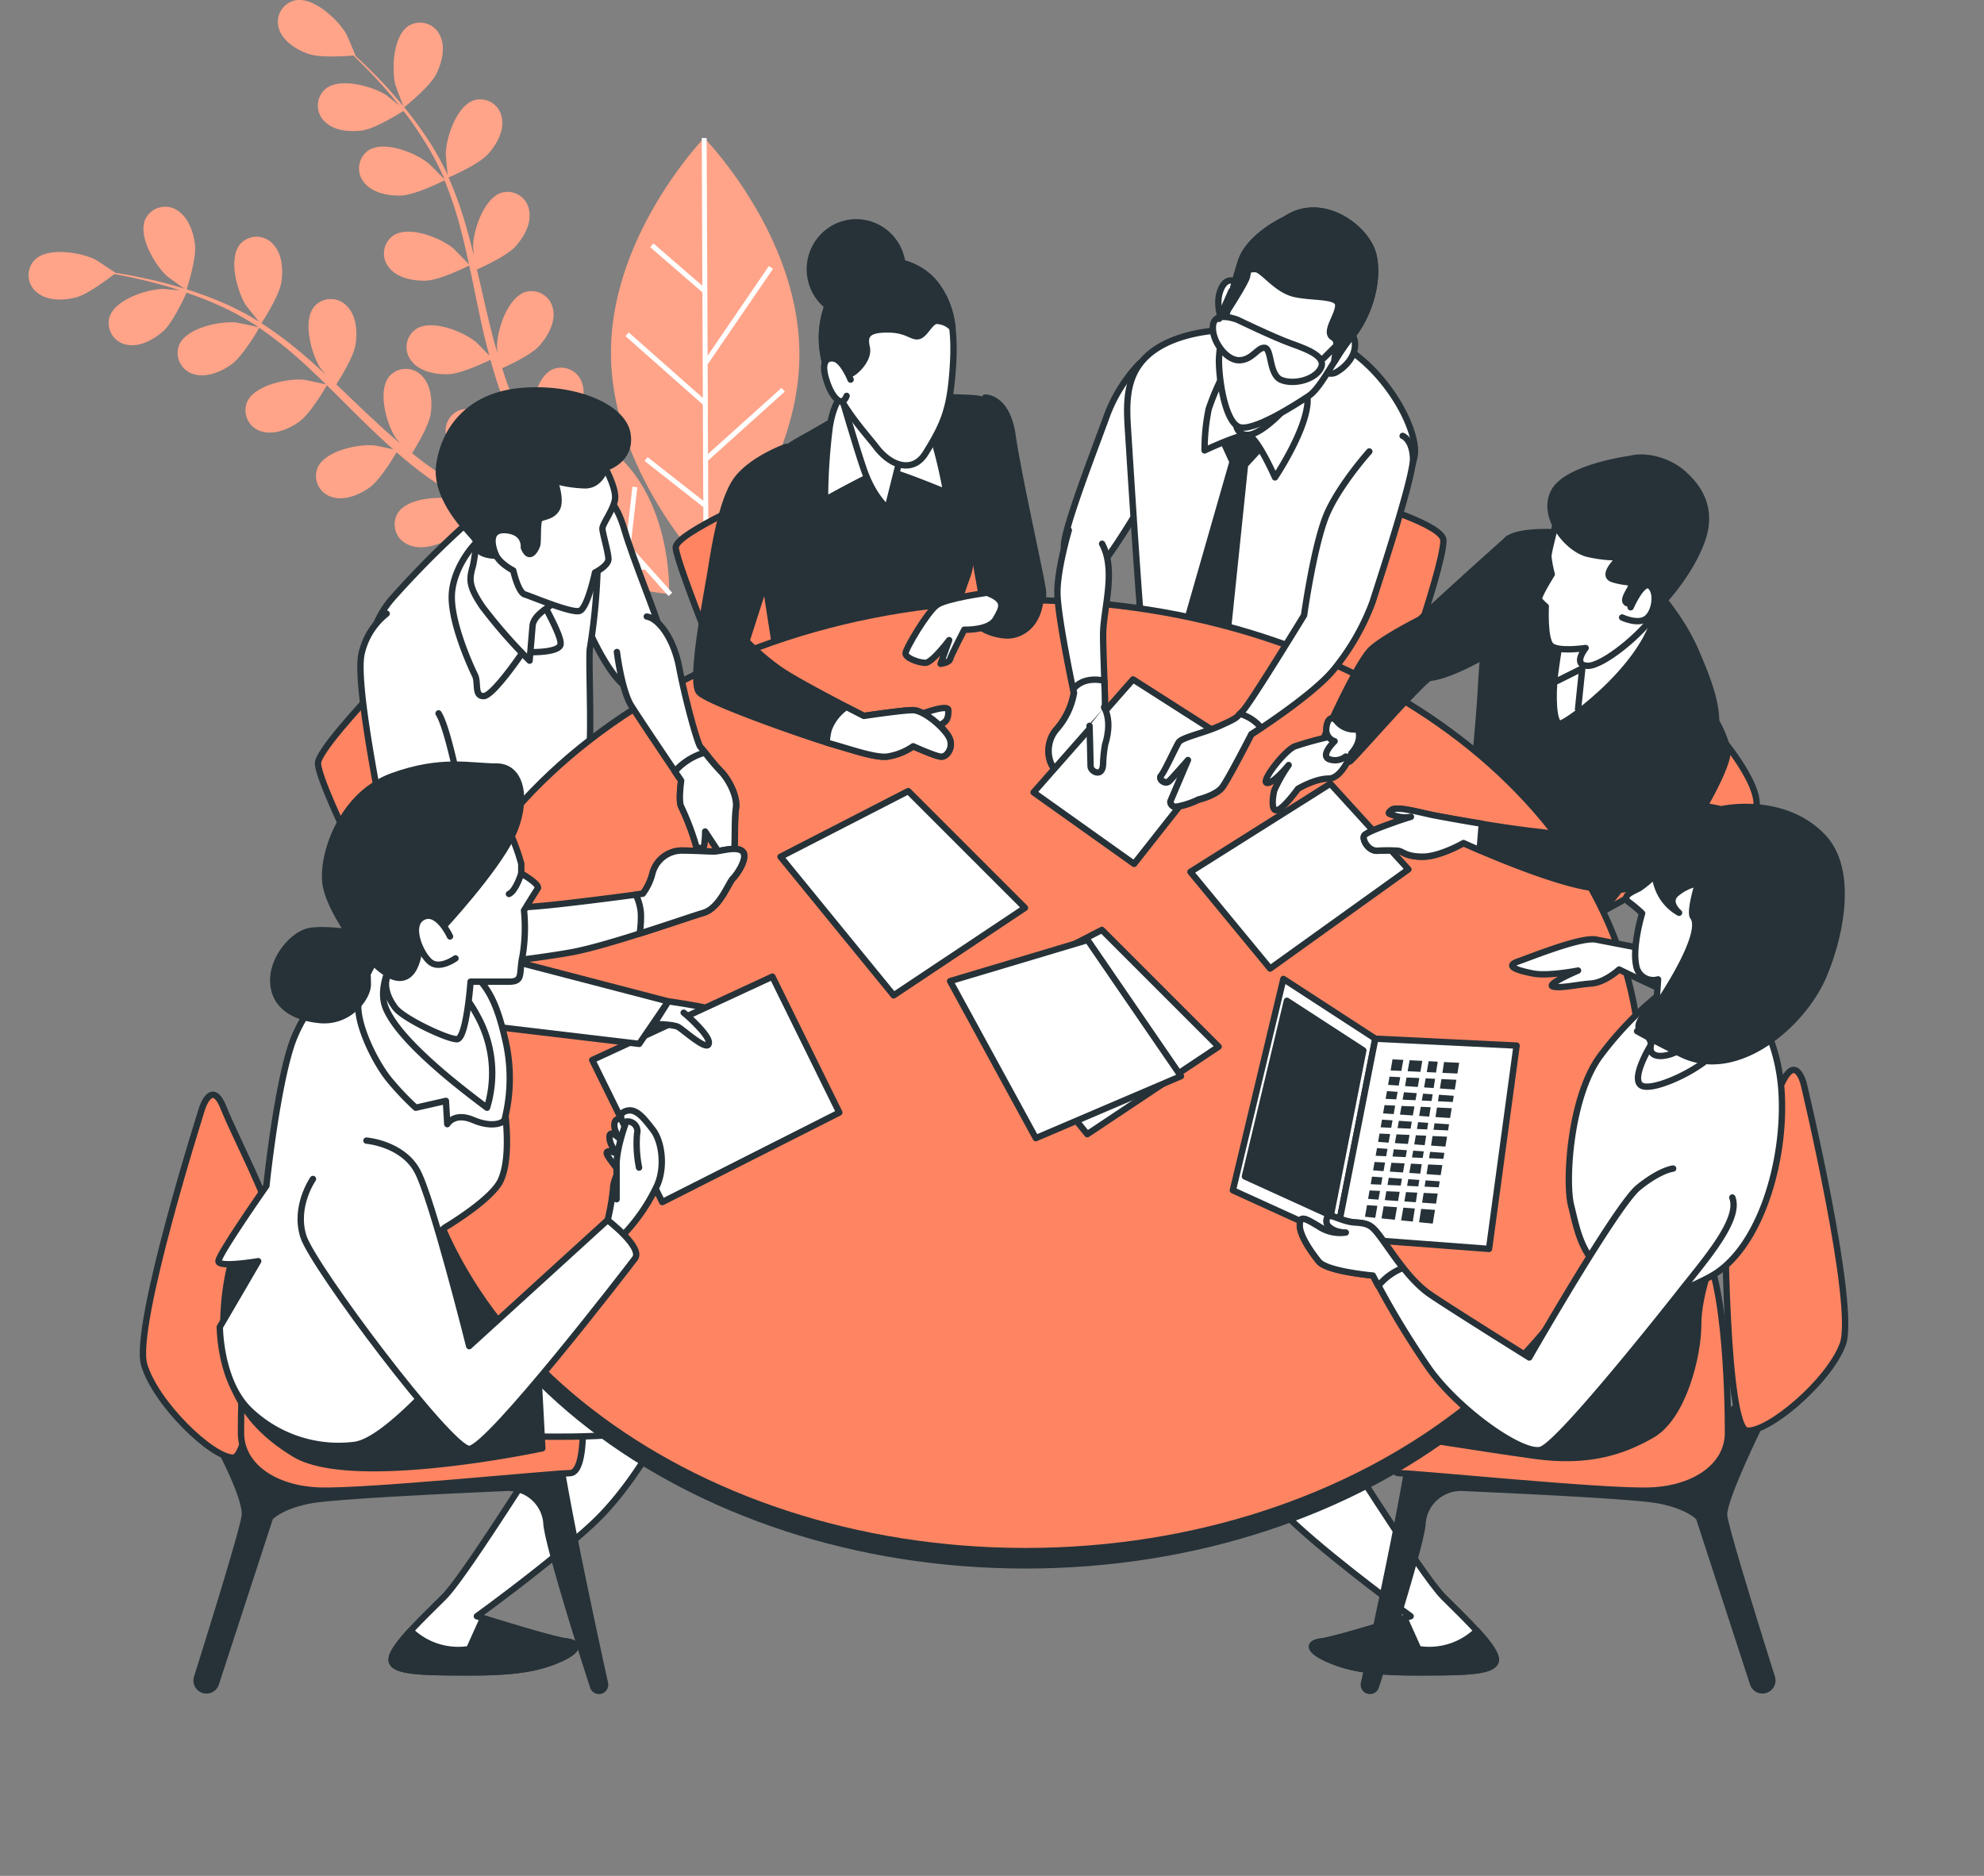 <svg width="312" height="295" fill="none" xmlns="http://www.w3.org/2000/svg"><rect width="100%" height="100%" fill="#808080" stroke="none"/><path d="M63.537 16.878s4.034-3.18 5.06-5.223c.861-1.724 1.516-4.197.611-6.033a3.447 3.447 0 00-4.904-1.578c-2.482 1.543-2.75 6.81-2.112 9.344.052.198 1.302 3.525 1.345 3.49zM26.259 43.409c.164.155 3.043 2.232 3.06 2.19.017-.044 1.603-4.88 1.336-7.155-.224-1.94-1.052-4.31-2.827-5.387a3.448 3.448 0 00-4.956 1.396c-1.224 2.655 1.465 7.189 3.387 8.956zm84.477-21.703S95.98 36.944 96.083 55.656c.104 18.713 14.972 33.823 14.972 33.823s14.765-15.23 14.653-33.952c-.112-18.72-14.972-33.821-14.972-33.821z" fill="#FF8562"/><path d="M89.696 66.861c.195-.208.373-.43.535-.663 1.069-1.63 1.99-4 1.301-5.948a3.449 3.449 0 00-4.689-2.129c-2.008.949-2.99 4.163-3.197 6.792a49.675 49.675 0 00-2.147-.43 97.595 97.595 0 00-.801-1.793c-.276-.604-.491-1.25-.75-1.888-.353-.93-.664-1.913-.983-2.896 1.164-.517 4.56-2.112 5.827-3.508 1.267-1.396 2.586-3.655 2.19-5.68a3.447 3.447 0 00-4.31-2.81c-2.81.862-4.456 5.844-4.508 8.456 0 .077 0 .629.095 1.292-.276-.965-.57-1.93-.82-2.922-.723-2.8-1.37-5.68-2.025-8.559-.138-.594-.284-1.197-.422-1.792.983-.44 4.68-2.13 6.033-3.595 1.354-1.465 2.586-3.654 2.19-5.68a3.446 3.446 0 00-4.31-2.81c-2.801.863-4.447 5.844-4.508 8.456 0 .086.052.75.12 1.491a101.54 101.54 0 00-1.223-4.637 60.196 60.196 0 00-2.758-7.697c.353-.146 4.732-2.043 6.206-3.672 1.301-1.448 2.585-3.654 2.18-5.68a3.447 3.447 0 00-4.31-2.81c-2.8.862-4.447 5.844-4.507 8.456 0 .18.215 2.586.319 3.448a.355.355 0 010-.087 45.282 45.282 0 00-4.017-6.938 62.74 62.74 0 00-4.439-5.637c-1.456-1.724-2.887-3.12-4.163-4.387A84.599 84.599 0 0055.84 8.75h.06c.052 0-1.361-3.258-1.474-3.447C53.116 3.045 49.255-.55 46.402.07a3.448 3.448 0 00-2.517 4.49c.638 1.966 2.81 3.284 4.646 3.922 1.836.638 6.033.336 7.042.242.62.603 1.284 1.25 2 1.973 1.25 1.293 2.646 2.767 4.06 4.465.378.457.766.957 1.145 1.44-.81-.681-1.947-1.586-2.068-1.664-2.198-1.396-7.283-2.81-9.524-.948a3.447 3.447 0 00-.06 5.172c1.465 1.448 4.007 1.62 5.938 1.335 1.93-.284 5.602-2.585 6.387-3.042a38.793 38.793 0 012.465 3.448 44.753 44.753 0 013.818 6.895c.06.138.104.293.164.431-.345-.405-2.396-2.474-2.586-2.586-2.034-1.637-6.895-3.594-9.369-1.99a3.449 3.449 0 00-.62 5.11c1.301 1.604 3.8 2.052 5.749 1.983 2.25-.078 6.67-2.31 6.835-2.396a61.175 61.175 0 012.5 7.498c.5 1.888.939 3.819 1.352 5.758-.456-.517-2.37-2.44-2.525-2.586-2.034-1.629-6.895-3.594-9.37-1.982a3.446 3.446 0 00-.62 5.111c1.302 1.595 3.801 2.051 5.75 1.982 2.197-.086 6.447-2.206 6.8-2.387l.569 2.655c.594 2.887 1.18 5.783 1.844 8.619.233.983.492 1.948.75 2.913-.715-.75-2.043-2.086-2.172-2.19-2.034-1.628-6.895-3.593-9.369-1.981a3.447 3.447 0 00-.62 5.11c1.3 1.595 3.8 2.052 5.748 1.974 1.948-.077 5.569-1.775 6.586-2.266.44 1.603.913 3.18 1.456 4.714.25.655.457 1.345.733 1.957l.414.983-.509-.078s-.043.914.043 2.396c-2.146-1.526-5.24-2.844-7.257-1.922a3.446 3.446 0 00-1.388 4.956c.127.222.277.43.448.62a13.43 13.43 0 002.776 6.19 97.94 97.94 0 002.327 2.145c-.733-.405-1.465-.793-2.224-1.224-1.095-.603-2.232-1.284-3.344-1.939l-1.724-1.086c-.586-.353-1.103-.767-1.664-1.155-.81-.577-1.62-1.224-2.422-1.862.681-1.086 2.638-4.31 2.922-6.154.285-1.844.13-4.465-1.31-5.938a3.447 3.447 0 00-5.171 0c-1.88 2.24-.492 7.326.905 9.532 0 .078.388.509.793 1.026a81.09 81.09 0 01-2.293-1.982 232.464 232.464 0 01-6.413-6.034l-1.344-1.267c.586-.905 2.732-4.352 3.034-6.309.301-1.957.129-4.465-1.31-5.947a3.448 3.448 0 00-5.172 0c-1.879 2.24-.491 7.326.862 9.541.052.078.465.595.93 1.172a113.024 113.024 0 00-3.585-3.189 60.663 60.663 0 00-6.542-4.895c.216-.32 2.819-4.31 3.146-6.482.293-1.93.13-4.465-1.31-5.947a3.449 3.449 0 00-5.171 0c-1.88 2.24-.492 7.326.861 9.541.095.155 1.595 2.026 2.147 2.672l-.078-.052a44.552 44.552 0 00-7.18-3.577 62.674 62.674 0 00-6.809-2.25c-2.137-.594-4.129-1.008-5.896-1.361a89.172 89.172 0 00-2.654-.466s-2.94-1.973-3.138-2.068c-2.335-1.164-7.541-2.034-9.576.06a3.448 3.448 0 00.483 5.172c1.612 1.284 4.155 1.19 6.034.698 1.878-.491 5.171-3.034 6.033-3.672.862.155 1.724.328 2.758.535 1.724.396 3.732.861 5.844 1.49.569.164 1.164.371 1.724.56-1.052-.111-2.5-.24-2.638-.24-2.585.043-7.628 1.672-8.472 4.464A3.449 3.449 0 0020 54.217c2.026.396 4.232-.862 5.689-2.155 1.457-1.293 3.275-5.223 3.646-6.033a56.96 56.96 0 013.947 1.49 44.313 44.313 0 017.017 3.69c.12.077.25.18.37.267-.508-.146-3.361-.741-3.568-.758-2.586-.242-7.757.861-8.912 3.508a3.446 3.446 0 002.3 4.61c1.975.613 4.31-.387 5.896-1.525 1.828-1.31 4.31-5.61 4.37-5.775a62.532 62.532 0 016.224 4.879c1.456 1.293 2.887 2.672 4.31 4.06-.673-.173-3.328-.733-3.526-.75-2.586-.242-7.758.862-8.912 3.516a3.447 3.447 0 002.3 4.603c1.975.612 4.31-.388 5.896-1.526 1.785-1.275 4.155-5.387 4.353-5.731.647.629 1.293 1.258 1.93 1.896 2.095 2.086 4.181 4.18 6.31 6.18.733.698 1.483 1.353 2.233 2.017-1.009-.233-2.854-.612-3.017-.63-2.586-.24-7.758.862-8.913 3.517a3.448 3.448 0 002.302 4.603c1.965.62 4.31-.388 5.887-1.517 1.577-1.13 3.663-4.56 4.232-5.525 1.258 1.086 2.525 2.146 3.827 3.129.569.405 1.12.862 1.724 1.224l1.68 1.12c1.173.733 2.259 1.405 3.37 2.052.552.336 1.087.637 1.638.948-.991-.388-2.586-.966-2.715-1.009-2.534-.63-7.8-.362-9.343 2.12a3.448 3.448 0 001.577 4.905c1.853.905 4.31.267 6.034-.612 1.922-.974 4.81-4.542 5.171-4.982a175.889 175.889 0 0012.343 6.395c7.292 6.31 17.549 7 17.549 7s.543-12.292-6.689-20.377a25.52 25.52 0 00-8.835-6.18zm-13.015 11.99c.225-.509 1.974-4.413 2.095-6.611l1.207-.25a28.444 28.444 0 004.525 10.817 198.398 198.398 0 01-4.31-2.103 256.325 256.325 0 01-3.517-1.853zm66.782-14.334s-12.3.37-19.824 8.197c-7.525 7.826-7.43 20.117-7.43 20.117s12.291-.379 19.824-8.197c7.533-7.817 7.43-20.117 7.43-20.117z" fill="#FF8562"/><g opacity=".5" fill="#fff"><path opacity=".5" d="M63.537 16.878s4.034-3.18 5.06-5.223c.861-1.724 1.516-4.197.611-6.033a3.447 3.447 0 00-4.904-1.578c-2.482 1.543-2.75 6.81-2.112 9.344.052.198 1.302 3.525 1.345 3.49zm-37.278 26.53c.164.155 3.043 2.233 3.06 2.19.017-.044 1.603-4.879 1.336-7.154-.224-1.94-1.052-4.31-2.827-5.388a3.448 3.448 0 00-4.956 1.397c-1.224 2.654 1.465 7.188 3.387 8.955zm84.477-21.703S95.98 36.944 96.083 55.656c.104 18.713 14.972 33.822 14.972 33.822s14.765-15.23 14.653-33.951c-.112-18.721-14.972-33.822-14.972-33.822z"/><path opacity=".5" d="M89.696 66.861c.195-.208.373-.43.535-.663 1.069-1.63 1.99-4 1.301-5.948a3.449 3.449 0 00-4.689-2.129c-2.008.949-2.99 4.163-3.197 6.792a49.675 49.675 0 00-2.147-.43 97.595 97.595 0 00-.801-1.793c-.276-.604-.491-1.25-.75-1.888-.353-.93-.664-1.913-.983-2.896 1.164-.517 4.56-2.112 5.827-3.508 1.267-1.396 2.586-3.655 2.19-5.68a3.447 3.447 0 00-4.31-2.81c-2.81.862-4.456 5.844-4.508 8.456 0 .077 0 .629.095 1.292-.276-.965-.57-1.93-.82-2.922-.723-2.8-1.37-5.68-2.025-8.559-.138-.594-.284-1.197-.422-1.792.983-.44 4.68-2.13 6.033-3.595 1.354-1.465 2.586-3.654 2.19-5.68a3.446 3.446 0 00-4.31-2.81c-2.801.863-4.447 5.844-4.508 8.456 0 .086.052.75.12 1.491a101.54 101.54 0 00-1.223-4.637 60.196 60.196 0 00-2.758-7.697c.353-.146 4.732-2.043 6.206-3.672 1.301-1.448 2.585-3.654 2.18-5.68a3.447 3.447 0 00-4.31-2.81c-2.8.862-4.447 5.844-4.507 8.456 0 .18.215 2.586.319 3.448a.355.355 0 010-.087 45.282 45.282 0 00-4.017-6.938 62.74 62.74 0 00-4.439-5.637c-1.456-1.724-2.887-3.12-4.163-4.387A84.599 84.599 0 0055.84 8.75h.06c.052 0-1.361-3.258-1.474-3.447C53.116 3.045 49.255-.55 46.402.07a3.448 3.448 0 00-2.517 4.49c.638 1.966 2.81 3.284 4.646 3.922 1.836.638 6.033.336 7.042.242.62.603 1.284 1.25 2 1.973 1.25 1.293 2.646 2.767 4.06 4.465.378.457.766.957 1.145 1.44-.81-.681-1.947-1.586-2.068-1.664-2.198-1.396-7.283-2.81-9.524-.948a3.447 3.447 0 00-.06 5.172c1.465 1.448 4.007 1.62 5.938 1.335 1.93-.284 5.602-2.585 6.387-3.042a38.793 38.793 0 012.465 3.448 44.753 44.753 0 013.818 6.895c.06.138.104.293.164.431-.345-.405-2.396-2.474-2.586-2.586-2.034-1.637-6.895-3.594-9.369-1.99a3.449 3.449 0 00-.62 5.11c1.301 1.604 3.8 2.052 5.749 1.983 2.25-.078 6.67-2.31 6.835-2.396a61.175 61.175 0 012.5 7.498c.5 1.888.939 3.819 1.352 5.758-.456-.517-2.37-2.44-2.525-2.586-2.034-1.629-6.895-3.594-9.37-1.982a3.446 3.446 0 00-.62 5.111c1.302 1.595 3.801 2.051 5.75 1.982 2.197-.086 6.447-2.206 6.8-2.387l.569 2.655c.594 2.887 1.18 5.783 1.844 8.619.233.983.492 1.948.75 2.913-.715-.75-2.043-2.086-2.172-2.19-2.034-1.628-6.895-3.593-9.369-1.981a3.447 3.447 0 00-.62 5.11c1.3 1.595 3.8 2.052 5.748 1.974 1.948-.077 5.569-1.775 6.586-2.266.44 1.603.913 3.18 1.456 4.714.25.655.457 1.345.733 1.957l.414.983-.509-.078s-.043.914.043 2.396c-2.146-1.526-5.24-2.844-7.257-1.922a3.446 3.446 0 00-1.388 4.956c.127.222.277.43.448.62a13.43 13.43 0 002.776 6.19 97.94 97.94 0 002.327 2.145c-.733-.405-1.465-.793-2.224-1.224-1.095-.603-2.232-1.284-3.344-1.939l-1.724-1.086c-.586-.353-1.103-.767-1.664-1.155-.81-.577-1.62-1.224-2.422-1.862.681-1.086 2.638-4.31 2.922-6.154.285-1.844.13-4.465-1.31-5.938a3.447 3.447 0 00-5.171 0c-1.88 2.24-.492 7.326.905 9.532 0 .078.388.509.793 1.026a81.09 81.09 0 01-2.293-1.982 232.464 232.464 0 01-6.413-6.034l-1.344-1.267c.586-.905 2.732-4.352 3.034-6.309.301-1.957.129-4.465-1.31-5.947a3.448 3.448 0 00-5.172 0c-1.879 2.24-.491 7.326.862 9.541.052.078.465.595.93 1.172a113.024 113.024 0 00-3.585-3.189 60.663 60.663 0 00-6.542-4.895c.216-.32 2.819-4.31 3.146-6.482.293-1.93.13-4.465-1.31-5.947a3.449 3.449 0 00-5.171 0c-1.88 2.24-.492 7.326.861 9.541.095.155 1.595 2.026 2.147 2.672l-.078-.052a44.552 44.552 0 00-7.18-3.577 62.674 62.674 0 00-6.809-2.25c-2.137-.594-4.129-1.008-5.896-1.361a89.172 89.172 0 00-2.654-.466s-2.94-1.973-3.138-2.068c-2.335-1.164-7.541-2.034-9.576.06a3.448 3.448 0 00.483 5.172c1.612 1.284 4.155 1.19 6.034.698 1.878-.491 5.171-3.034 6.033-3.672.862.155 1.724.328 2.758.535 1.724.396 3.732.861 5.844 1.49.569.164 1.164.371 1.724.56-1.052-.111-2.5-.24-2.638-.24-2.585.043-7.628 1.672-8.472 4.464A3.449 3.449 0 0020 54.217c2.026.396 4.232-.862 5.689-2.155 1.457-1.293 3.275-5.223 3.646-6.033a56.96 56.96 0 013.947 1.49 44.313 44.313 0 017.017 3.69c.12.077.25.18.37.267-.508-.146-3.361-.741-3.568-.758-2.586-.242-7.757.861-8.912 3.508a3.446 3.446 0 002.3 4.61c1.975.613 4.31-.387 5.896-1.525 1.828-1.31 4.31-5.61 4.37-5.775a62.532 62.532 0 016.224 4.879c1.456 1.293 2.887 2.672 4.31 4.06-.673-.173-3.328-.733-3.526-.75-2.586-.242-7.758.862-8.912 3.516a3.447 3.447 0 002.3 4.603c1.975.612 4.31-.388 5.896-1.526 1.785-1.275 4.155-5.387 4.353-5.731.647.629 1.293 1.258 1.93 1.896 2.095 2.086 4.181 4.18 6.31 6.18.733.698 1.483 1.353 2.233 2.017-1.009-.233-2.854-.612-3.017-.63-2.586-.24-7.758.862-8.913 3.517a3.448 3.448 0 002.302 4.603c1.965.62 4.31-.388 5.887-1.517 1.577-1.13 3.663-4.56 4.232-5.525 1.258 1.086 2.525 2.146 3.827 3.129.569.405 1.12.862 1.724 1.224l1.68 1.12c1.173.733 2.259 1.405 3.37 2.052.552.336 1.087.637 1.638.948-.991-.388-2.586-.966-2.715-1.009-2.534-.63-7.8-.362-9.343 2.12a3.448 3.448 0 001.577 4.905c1.853.905 4.31.267 6.034-.612 1.922-.974 4.81-4.542 5.171-4.982a175.889 175.889 0 0012.343 6.395c7.292 6.31 17.549 7 17.549 7s.543-12.292-6.689-20.377a25.52 25.52 0 00-8.835-6.18zm-13.015 11.99c.225-.509 1.974-4.413 2.095-6.611l1.207-.25a28.444 28.444 0 004.525 10.817 198.398 198.398 0 01-4.31-2.103 256.325 256.325 0 01-3.517-1.853zm66.782-14.334s-12.3.37-19.824 8.197c-7.525 7.826-7.43 20.117-7.43 20.117s12.291-.379 19.824-8.197c7.533-7.817 7.43-20.117 7.43-20.117z"/></g><path d="M111.348 72.438l12.075-10.86-.517-.577-11.567 10.394-.06-14.221.06.043 10.223-14.937-.647-.44-9.636 14.101-.155-34.235h-.767l.094 23.237-7.688-6.654-.508.586 8.205 7.102.069 16.61-11.653-10.309-.517.578 12.17 10.773.069 15.127-8.757-6.87-.474.604 9.24 7.258.034 9.73h.776l-.069-17.048v.008zm-11.128 4.189l-.767-.086-.974 8.593-5.188-5.792h.017L91.989 68.93l-.767.103 1.172 9.309-12.886-14.411-.577.517 8.748 9.774-5.542.069.017.776 6.206-.078 6.137 6.852-8.662.009v.776l9.352-.009 5.576 6.232-6.11.37.051.768 6.714-.405 3.715 4.154.578-.517-6.542-7.31 1.051-9.282zm29.185 3.069l10.274-2.095-.155-.758-9.188 1.87 13.403-13.929-.56-.534-9.093 9.447-.483-5.517-.767.07.534 6.188-6.378 6.628-.655-8.636-.776.06.715 9.326-5.8 6.016-.819-6.06-.776.104.905 6.672-3.861 4.016.56.535 6.801-7.068 9.343.353.026-.767-8.645-.336 5.387-5.603.008.018z" fill="#fff"/><path d="M134.654 49.718c4.032 0 7.301-3.303 7.301-7.378s-3.269-7.378-7.301-7.378c-4.031 0-7.3 3.303-7.3 7.378s3.269 7.378 7.3 7.378zm20.264 12.808s3.448-.146 4.31 5.965c.862 6.11 4.465 22.048 4.766 24.28.302 2.232-1.043 4.922-4.309 5.965-3.267 1.042-5.069-2.086-5.37-3.577-.302-1.492-3.181-19.644-3.181-19.644l3.784-12.989z" fill="#263238" stroke="#263238" stroke-linecap="round" stroke-linejoin="round"/><path d="M121.364 77.386s-15.101 6.387-15.101 8.705c0 2.319 9.3 24.996 9.3 24.996l40.071-10.455-4.491-25.1s-5.964-7.438-29.779 1.854z" fill="#FF8562" stroke="#263238" stroke-linecap="round" stroke-linejoin="round"/><path d="M135.137 63.68s-4.31 2.682-7.757 4.612c-3.448 1.93-8.62 4.62-8.62 9.99s3.879 26.668 3.879 28.9c-.071.997-.022 1.998.147 2.982 0-.448 26.219-9.093 26.219-9.093a95.628 95.628 0 012.983-10.127c1.344-3.276 0-6.112 1.491-11.473 1.491-5.36 4.309-8.938 3.129-12.928-1.181-3.991-1.492-3.87-5.81-4.026-4.318-.155-11.489-.18-15.661 1.164z" fill="#263238" stroke="#263238" stroke-linecap="round" stroke-linejoin="round"/><path d="M133.172 61.337s-1.939 1.042-2.689 5.809a92.061 92.061 0 00-.742 11.472s8.042-4.465 9.24-4.62c1.198-.155 9.835 3.448 9.835 3.448a79.911 79.911 0 00-2.982-11.627c-1.785-4.784-10.878-6.568-12.662-4.482z" fill="#fff" stroke="#263238" stroke-linecap="round" stroke-linejoin="round"/><path d="M131.681 60.148l.146.508c.578 2.017 2.741 9.481 4.026 13.196 1.491 4.31 3.723 6.111 3.723 6.111l2.233-8.912s-8.792-8.525-10.128-10.904z" fill="#fff" stroke="#263238" stroke-linecap="round" stroke-linejoin="round"/><path d="M139.559 41.073s-7.301-1.19-9.835 8.343c-2.534 9.533 5.663 17.73 8.042 20.859 2.379 3.129 5.827 4.128 7.757 1.043 2.983-4.767 3.879-7.154 4.31-13.412.431-6.257-.302-10.43-3.129-13.704a9.813 9.813 0 00-7.145-3.13z" fill="#fff" stroke="#263238" stroke-linecap="round" stroke-linejoin="round"/><path d="M146.73 44.202a9.815 9.815 0 00-7.154-3.13s-7.301-1.189-9.835 8.344a15.105 15.105 0 00.199 8.214c.267-.68.672-1.215 1.293-1.215 1.784 0 1.939 2.534 2.534 2.388.594-.147 2.973-2.233 2.534-4.172-.44-1.94.146-2.827 3.275-2.827s3.87 1.336 4.913 1.043c1.043-.293 1.793-2.388 2.836-2.388a3.509 3.509 0 012.465 1.138 13.197 13.197 0 00-3.06-7.395z" fill="#263238" stroke="#263238" stroke-linecap="round" stroke-linejoin="round"/><path d="M133.767 59.699s-1.198-2.983-2.534-3.284c-1.336-.302-2.086.603-1.345 3.128.741 2.526 1.793 3.577 2.388 3.577.594 0 .862-.861.862-.861" fill="#fff"/><path d="M133.767 59.699s-1.198-2.983-2.534-3.284c-1.336-.302-2.086.603-1.345 3.128.741 2.526 1.793 3.577 2.388 3.577.594 0 .862-.861.862-.861m-10.249 27.978s.741 4.775 4.025 6.895c3.284 2.12 7.758 1.043 7.758 1.043m4.887-18.212s2.086 7.895 1.637 11.317" stroke="#263238" stroke-linecap="round" stroke-linejoin="round"/><path d="M95.05 77.946s1.81.75 3.17 5.43c1.363 4.68 4.974 13.274 5.879 16.592.905 3.319.604 7.542-3.318 8.62-3.922 1.077-8.145-9.654-8.749-10.559-.603-.905-2.111-9.352-1.353-13.877.759-4.525 2.715-6.8 4.37-6.206z" fill="#fff" stroke="#263238" stroke-linecap="round" stroke-linejoin="round"/><path d="M73.57 93.616s-23.565 22.987-23.565 26.435c0 3.448 13.868 31.96 17.747 31.314 3.879-.647 21.333-19.247 21.333-19.247L73.57 93.616z" fill="#FF8562" stroke="#263238" stroke-linecap="round" stroke-linejoin="round"/><path d="M74.234 81.575a146.742 146.742 0 00-12.67 12.67c-5.284 6.18-4.827 16.592-3.172 23.677 1.654 7.085 4.68 27.151 8.446 27.909 3.767.759 6.792-7.24 13.43-12.929 6.636-5.688 11.92-10.558 12.368-14.333.448-3.776-.147-15.834.155-16.739a95.671 95.671 0 001.207-13.429c0-4.37-3.319-9.196-6.637-10.257-3.319-1.06-11.774 2.388-13.127 3.43zm30.555 141.889s-4.879 10.033-11.86 16.42c-6.982 6.387-17.937 14.291-17.937 14.291s11.55 3.654 13.99 3.956c2.438.301 1.818 1.517-.915 2.741-2.732 1.224-6.085 2.129-13.687 2.129-7.602 0-12.463 0-12.774-1.828-.31-1.827 4.569-6.387 8.214-10.032 3.646-3.646 17.636-26.461 18.85-27.677 1.216-1.215 9.732-5.171 16.119 0z" fill="#fff" stroke="#263238" stroke-linecap="round" stroke-linejoin="round"/><path d="M88.981 258.131c-2.008-.25-10.188-2.767-13.015-3.646l-2.19 4.861a10.787 10.787 0 01-9.204-2.879c-1.82 1.974-3.13 3.732-2.974 4.706.31 1.828 5.171 1.828 12.774 1.828 7.602 0 10.946-.914 13.687-2.129 2.74-1.216 3.353-2.44.922-2.741z" fill="#263238" stroke="#263238" stroke-linecap="round" stroke-linejoin="round"/><path d="M192.033 223.464s4.87 10.033 11.86 16.42c6.99 6.387 17.945 14.291 17.945 14.291s-11.558 3.654-13.989 3.956c-2.431.301-1.827 1.517.914 2.741 2.741 1.224 6.033 2.129 13.678 2.129 7.646 0 12.472 0 12.774-1.828.302-1.827-4.56-6.387-8.214-10.032-3.655-3.646-17.635-26.461-18.85-27.677-1.216-1.215-9.731-5.171-16.118 0z" fill="#fff" stroke="#263238" stroke-linecap="round" stroke-linejoin="round"/><path d="M207.849 258.131c2-.25 10.188-2.767 13.015-3.646l2.189 4.861a10.796 10.796 0 009.197-2.879c1.81 1.974 3.129 3.732 2.965 4.706-.302 1.828-5.171 1.828-12.774 1.828-7.602 0-10.946-.914-13.678-2.129-2.733-1.216-3.345-2.44-.914-2.741zM34.542 227.722s4.258 7.904 3.956 10.645c-.25 2.233-5.568 19.281-7.507 25.453a1.55 1.55 0 002.956.939l8.508-26.09s1.517-1.827 6.386-2.732c3.724-.707 22.272-1.578 30.736-1.948a6.03 6.03 0 016.353 5.473v.12c.267 3.509 6.033 21.652 7.343 25.669a.964.964 0 001.717.245.969.969 0 00.145-.745c-1.034-4.706-5.473-24.996-7.076-35.201 0 0-32.236 1.517-39.537-.311a45.603 45.603 0 01-12.463-5.171s-1.819.008-1.517 3.654z" fill="#263238" stroke="#263238" stroke-linecap="round" stroke-linejoin="round"/><path d="M31.818 174.206s-10.955 34.356-9.136 40.441c1.819 6.085 10.645 14.593 13.989 14.593 3.344 0 6.085-33.443 6.085-36.486 0-3.042-5.766-13.963-7.602-18.548-1.836-4.586-3.336 0-3.336 0z" fill="#FF8562" stroke="#263238" stroke-linecap="round" stroke-linejoin="round"/><path d="M91.67 225.593c-.112 3.448-.646 6.086-2.085 6.086-2.733 0-32.538 3.034-39.528 2.732-6.99-.302-12.162-3.905-12.162-9.076 0-5.172.302-27.978 5.473-31.029 5.172-3.052 32.538-3.345 38.925-3.345 7.86 0 8.197 15.188 8.533 20.333.095 1.483 1.017 8.869.844 14.299z" fill="#FF8562" stroke="#263238" stroke-linecap="round" stroke-linejoin="round"/><path d="M83.81 225.895s19.462.612 20.979-2.431c1.517-3.042 0-9.429-3.948-10.644-3.947-1.216-20.376-.302-20.376-.302l3.345 13.377z" fill="#fff" stroke="#263238" stroke-linecap="round" stroke-linejoin="round"/><path d="M36.671 197.314a40.345 40.345 0 00-1.517 12.506c.302 6.697 2.13 13.386 11.205 18.859 9.076 5.473 38.925-.913 38.925-.913l-2.13-39.839s-19.763-2.43-30.71-.301c-10.946 2.129-15.454 8.473-15.773 9.688z" fill="#263238" stroke="#263238" stroke-linecap="round" stroke-linejoin="round"/><path d="M179.207 57.148a24.344 24.344 0 00-5.051 7.981c-1.629 4.568-7.007 18.256-6.843 20.859.164 2.603 2.439 5.87 4.723 4.076 2.284-1.792 7.818-11.403 8.145-11.894.328-.491.655-7.335.655-11.576 0-4.24.285-9.61-1.629-9.446z" fill="#fff" stroke="#263238" stroke-linecap="round" stroke-linejoin="round"/><path d="M184.465 71.784c1.784-.345 42.527 8.619 42.527 13.213 0 4.594-9.196 29.883-9.196 29.883l-39.071-10.343s.784-31.762 5.74-32.753z" fill="#FF8562" stroke="#263238" stroke-linecap="round" stroke-linejoin="round"/><path d="M198.23 51.933s-8.8-.983-14.998 2.12c-6.197 3.103-6.188 8.31-5.861 13.36.328 5.05 2.009 32.296 2.5 34.253.491 1.956 11.679 1.439 18.195 2.741 6.516 1.301 11.084-4.077 12.067-6.197.983-2.12 12.386-22.816 12.386-27.211 0-4.396-4.723-12.714-11.412-16.627a18.901 18.901 0 00-12.877-2.44z" fill="#fff" stroke="#263238" stroke-linecap="round" stroke-linejoin="round"/><path d="M192.033 68.715l1.793 3.913-7.008 24.444 1.629 4.724 4.732-3.586 2.603-25.09 3.586-3.914-1.793-4.404-5.542 3.913z" fill="#263238" stroke="#263238" stroke-linecap="round" stroke-linejoin="round"/><path d="M192.524 58.613a39.686 39.686 0 00-2.448 5.706 31.762 31.762 0 00-.646 6.516s5.214-2.447 6.68-2.447c1.465 0 4.395 6.688 4.395 6.688s4.405-6.525 5.06-11.205c.655-4.68-4.404-8.145-7.99-8.145a5.765 5.765 0 00-5.051 2.887z" fill="#fff" stroke="#263238" stroke-linecap="round" stroke-linejoin="round"/><path d="M211.098 53.89s1.638-2.448 1.957-.164c.319 2.284-1.629 4.068-2.767 4.723a1.725 1.725 0 01-1.956 0" fill="#fff"/><path d="M211.098 53.89s1.638-2.448 1.957-.164c.319 2.284-1.629 4.068-2.767 4.723a1.725 1.725 0 01-1.956 0" stroke="#263238" stroke-linecap="round" stroke-linejoin="round"/><path d="M194.48 44.434s-1.629-1.301-2.585 1.302c-.957 2.603.655 5.87.655 5.87l1.629-3.448" fill="#fff"/><path d="M194.48 44.434s-1.629-1.301-2.585 1.302c-.957 2.603.655 5.87.655 5.87l1.629-3.448" stroke="#263238" stroke-linecap="round" stroke-linejoin="round"/><path d="M194.48 66.275a1.654 1.654 0 00.276 1.472 1.64 1.64 0 001.353.64c2.121.164 6.517-4.396 6.844-5.378.328-.983-8.473 3.266-8.473 3.266z" fill="#fff" stroke="#263238" stroke-linecap="round" stroke-linejoin="round"/><path d="M202.143 34.496s-5.706 2.586-7.007 6.68c-1.302 4.094-3.448 12.386-3.448 15.515 0 3.129.974 9.481 3.094 10.43 2.121.947 9.128-3.586 11.076-4.888 1.948-1.301 4.241-6.352 6.689-9.291 2.447-2.94 4.395-8.31 3.447-12.705-.948-4.396-8.154-9.654-13.851-5.74z" fill="#fff" stroke="#263238" stroke-linecap="round" stroke-linejoin="round"/><path d="M215.994 40.202c-.983-4.404-8.154-9.619-13.851-5.706 0 0-5.706 2.586-7.007 6.68-.621 1.94-1.423 4.827-2.095 7.663 1.112-1.724 2.956-4.698 3.068-5.378.164-.983.164-1.147 1.302-1.147 1.138 0 3.258 3.258 6.197 3.913 2.939.655 6.844.164 6.844 1.793 0 1.63-2.284 4.24-.819 5.05 1.146.639.121 2.837.224 3.793a34.447 34.447 0 012.715-3.956c2.439-2.93 4.396-8.309 3.422-12.705z" fill="#263238" stroke="#263238" stroke-linecap="round" stroke-linejoin="round"/><path d="M194.644 50.304s5.706 2.767 8.473 3.75c2.767.982 5.542 2.111 4.56 3.904-.983 1.793-4.232 2.586-6.189 1.793-1.956-.793-1.465-4.887-2.586-5.05-1.12-.165-1.948 1.956-4.068 1.956-2.12 0-4.404-3.258-4.077-5.542.328-2.285 3.887-.81 3.887-.81z" fill="#fff" stroke="#263238" stroke-linecap="round" stroke-linejoin="round"/><path d="M208.168 56.328l3.749-3.749m-20.203-2.439l1.948-4.404" stroke="#263238" stroke-linecap="round" stroke-linejoin="round"/><path d="M237.223 84.703s-10.808 9.62-13.61 12.403c-2.801 2.784-2.93 8.137-.267 9.335 2.664 1.198 11.076-3.732 12.403-4.801 1.328-1.069 4.939-16.273 1.474-16.937z" fill="#263238" stroke="#263238" stroke-linecap="round" stroke-linejoin="round"/><path d="M264.244 108.751s14.524 14.515 11.619 19.161c-2.904 4.645-30.779 19.169-30.779 19.169l-5.232-22.652 24.392-15.678z" fill="#FF8562" stroke="#263238" stroke-linecap="round" stroke-linejoin="round"/><path d="M245.618 83.773s-6.128-.535-8.395.93c-2.266 1.466-3.87 15.075-4.309 23.212-.44 8.137-1.466 14.653-.931 16.265.534 1.611 14.403 19.074 16.376 21.479 1.974 2.404 18.144-22.143 20.411-27.082 2.267-4.939.801-9.481-2.138-16.264-2.939-6.784-9.197-13.076-12.929-16.54a8.62 8.62 0 00-8.085-2z" fill="#263238" stroke="#263238" stroke-linecap="round" stroke-linejoin="round"/><path d="M245.489 99.908l-.095.517c-.172.957-.543 3.146-.862 5.62-.405 3.336-.267 7.757.802 7.757s15.066-10.136 15.334-19.333c.267-9.197-14.11 1.578-15.179 5.439z" fill="#fff" stroke="#263238" stroke-linecap="round" stroke-linejoin="round"/><path d="M244.826 81.773s-1.336 4.93-1.336 5.732c.1.946.279 1.883.534 2.8 0 0-2.267 3.604-2 4 .317.391.672.75 1.06 1.069 0 0-.258 5.068.802 6.137s5.473.396 5.473.396-2.137 2.672.268 2.802c2.404.129 8.8-5.172 10.67-8.266 1.87-3.095 1.724-8.671 0-11.472-1.724-2.802-12.006-6.672-15.471-3.198z" fill="#fff" stroke="#263238" stroke-linecap="round" stroke-linejoin="round"/><path d="M256.427 72.163s-10.274 1.336-12.136 5.335c-1.862 4 2.396 8.938 5.465 9.61a19.96 19.96 0 005.068.526s-3.198 2.801-1.198 3.448c1.999.646 2.93.267 2.93.93 0 .664-1.999 2.802-.267 2.94 1.732.138 2.267-2.94 3.336-2.267 1.068.672-.397 3.327.138 3.448.534.12 5.602-5.172 7.757-10.809 2.155-5.637-.802-9.067-2.931-10.929s-5.628-2.896-8.162-2.232z" fill="#263238" stroke="#263238" stroke-linecap="round" stroke-linejoin="round"/><path d="M256.427 95.504s1.87-4.31 3.068-3.328c1.199.983.802 4-.534 5.069-1.336 1.068-3.87-.138-3.87-.138" fill="#fff"/><path d="M256.427 95.504s1.87-4.31 3.068-3.328c1.199.983.802 4-.534 5.069-1.336 1.068-3.87-.138-3.87-.138" stroke="#263238" stroke-linecap="round" stroke-linejoin="round"/><path d="M244.558 107.243l4.267-2.129-.664 6.395" fill="#fff"/><path d="M244.558 107.243l4.267-2.129-.664 6.395" stroke="#263238" stroke-linecap="round" stroke-linejoin="round"/><path d="M278.501 220.525s-7.671 15.101-7.37 17.842c.25 2.232 5.568 19.281 7.516 25.453a1.55 1.55 0 01-.281 1.437 1.561 1.561 0 01-1.348.571 1.552 1.552 0 01-1.336-1.069l-8.498-26.09s-1.526-1.828-6.387-2.733c-3.732-.706-22.272-1.577-30.745-1.948a6.036 6.036 0 00-6.344 5.474.602.602 0 000 .12c-.275 3.508-6.033 21.652-7.352 25.668a.96.96 0 01-1.077.655.964.964 0 01-.785-1.155c1.035-4.706 5.474-24.995 7.085-35.2 0 0 32.228 1.516 39.528-.311 7.301-1.827 15.886-12.368 15.886-12.368s1.81 0 1.508 3.654z" fill="#263238" stroke="#263238" stroke-linecap="round" stroke-linejoin="round"/><path d="M283.646 170.456s8.396 35.072 6.129 41.002c-2.267 5.93-11.679 13.79-15.015 13.532-3.336-.259-3.62-33.805-3.396-36.839.224-3.034 6.792-13.523 8.947-17.979 2.155-4.457 3.335.284 3.335.284z" fill="#FF8562" stroke="#263238" stroke-linecap="round" stroke-linejoin="round"/><path d="M217.994 225.593c.103 3.448.646 6.086 2.077 6.086 2.741 0 32.538 3.034 39.537 2.732 6.998-.302 12.135-3.905 12.135-9.076 0-5.172-.31-28.021-5.481-31.029-5.172-3.008-32.538-3.345-38.925-3.345-7.861 0-8.205 15.188-8.533 20.333-.095 1.483-1.008 8.869-.81 14.299z" fill="#FF8562" stroke="#263238" stroke-linecap="round" stroke-linejoin="round"/><path d="M269.571 197.305s-2.517 6.146-2.517 11.024c0 4.879-2.361 14.48-7.24 17.308-4.878 2.827-10.343 4.413-18.419 3.309-8.076-1.103-25.651-3.939-25.651-3.939s18.101-12.929 22.66-19.358c4.56-6.43 6.137-11.8 9.757-15.42 3.62-3.62 21.091-7.24 21.41 7.076z" fill="#263238" stroke="#263238" stroke-linecap="round" stroke-linejoin="round"/><path d="M161.271 246.176c53.434 0 96.75-33.476 96.75-74.772 0-41.295-43.316-74.772-96.75-74.772S64.52 130.11 64.52 171.404c0 41.296 43.317 74.772 96.751 74.772z" fill="#263238" stroke="#263238" stroke-linecap="round" stroke-linejoin="round"/><path d="M161.271 243.935c53.434 0 96.75-33.476 96.75-74.772 0-41.295-43.316-74.771-96.75-74.771S64.52 127.868 64.52 169.163c0 41.296 43.317 74.772 96.751 74.772z" fill="#FF8562" stroke="#263238" stroke-linecap="round" stroke-linejoin="round"/><path d="M209.211 123.249l12.273 13.471-21.746 15.601-12.532-15.204 22.005-13.868zm-66.386 1.163l-20.082 10.326 17.79 21.798 20.651-13.765-18.359-18.359zm30.452 21.833l-20.074 10.325 17.782 21.799 20.651-13.765-18.359-18.359z" fill="#fff" stroke="#263238" stroke-linecap="round" stroke-linejoin="round"/><path d="M171.036 147.831l-21.625 6.464 13.48 24.694 22.824-9.748-14.679-21.41zm-25.806-35.667s3.905-1.456 3.905-.482 0 1.948-1.724 2.439c-1.724.491-7.559-.733-6.094-1.465a8.743 8.743 0 013.913-.492z" fill="#fff" stroke="#263238" stroke-linecap="round" stroke-linejoin="round"/><path d="M123.63 70.275s-5.059 1.784-7.593 4.921c-2.534 3.138-3.724 11.317-4.31 14.895-.586 3.577-3.275 17.135-1.784 18.772 1.491 1.638 17.428 7.154 20.557 8.051 3.129.896 6.895 2.232 8.947 2.085a9.759 9.759 0 004.171-1.637s3.577 1.637 4.465 1.637c.888 0 2.086-1.637 1.043-3.284-1.043-1.646-3.947-4.033-5.585-4.033s-7.671.905-7.671.905-10.283-5.215-13.265-7.301a37.946 37.946 0 01-5.215-4.465l6.111-19.074" fill="#263238"/><path d="M123.63 70.275s-5.059 1.784-7.593 4.921c-2.534 3.138-3.724 11.317-4.31 14.895-.586 3.577-3.275 17.135-1.784 18.772 1.491 1.638 17.428 7.154 20.557 8.051 3.129.896 6.895 2.232 8.947 2.085a9.759 9.759 0 004.171-1.637s3.577 1.637 4.465 1.637c.888 0 2.086-1.637 1.043-3.284-1.043-1.646-3.947-4.033-5.585-4.033s-7.671.905-7.671.905-10.283-5.215-13.265-7.301a37.946 37.946 0 01-5.215-4.465l6.111-19.074" stroke="#263238" stroke-linecap="round" stroke-linejoin="round"/><path d="M143.524 111.682c-1.638 0-7.671.905-7.671.905s-1.138-.569-2.759-1.414a7.379 7.379 0 00-2.758 3.5 8.794 8.794 0 00-.319 2.103l.466.138c3.129.862 6.895 2.232 8.947 2.085a9.764 9.764 0 004.171-1.637s3.577 1.637 4.465 1.637c.888 0 2.086-1.637 1.043-3.283-1.043-1.647-3.948-4.034-5.585-4.034zM75.285 85.04c-.457.137-3.921 3.921-4.223 8.3-.302 4.378 3.017 11.61 3.62 12.817.603 1.206-.147 3.318 1.362 3.318 1.508 0 6.188-6.938 6.188-6.938s5.275.301 5.879-1.052c.603-1.353-4.224-8.904-5.275-12.067-1.052-3.163-4.982-5.128-7.55-4.379z" fill="#fff" stroke="#263238" stroke-linecap="round" stroke-linejoin="round"/><path d="M74.984 82.782a30.384 30.384 0 01-.604 6.18c-.603 2.111-.75 3.171 1.509 6.49a81.369 81.369 0 007.395 8.447s.302-3.448.457-5.43c.155-1.983 3.163-3.172 3.766-4.077.604-.905-3.318-1.509-4.826-4.224-1.509-2.715-1.509-7.386-3.62-7.843-2.112-.457-3.284-1.655-4.077.457z" fill="#fff" stroke="#263238" stroke-linecap="round" stroke-linejoin="round"/><path d="M95.204 73.576s4.224-1.206 3.448-5.43c-.776-4.223-8.447-7.386-16.739-6.637-8.291.75-12.066 6.189-12.825 11.62-.758 5.43 4.973 10.704 5.577 11.61.603.904-.147 1.81 1.663 2.413a6.966 6.966 0 003.767 0 4.042 4.042 0 004.077 1.663c2.585-.603 1.81-5.732 2.87-6.335 1.06-.603 1.81-2.586 4.973-4.379 3.163-1.792 3.19-4.525 3.19-4.525z" fill="#263238" stroke="#263238" stroke-linecap="round" stroke-linejoin="round"/><path d="M82.379 86.1s.302-2.414-2.715-2.715c-3.017-.302-2.258 2.585-1.655 3.921.603 1.336 2.706 2.414 2.706 2.414s.759 3.447 1.82 3.766c1.06.32 7.386 3.017 8.618 2.586 1.233-.43 2.414-6.033 2.414-6.033s2.111-1.06 2.111-2.112-.94-4.094-.94-4.81c0-.715 1.664-2.87 1.966-4.525.302-1.655-1.508-4.982-1.508-4.982s-.759 2.715-3.172 2.715a18.676 18.676 0 01-4.827-.75s1.207 3.164.302 4.526c-.905 1.362-2.414 1.051-2.715 1.654-.302.604-.147 3.319-.302 3.922-.155.604-1.198 2.68-2.103.423z" fill="#fff" stroke="#263238" stroke-linecap="round" stroke-linejoin="round"/><path d="M97.014 102.537s.75 6.033 2.258 8.446c1.509 2.414 7.844 11.766 7.844 11.766s-.448 3.172 0 4.077a41.6 41.6 0 012.267 5.878c0 .603 1.206 1.06 1.353.155a15.07 15.07 0 00.155-2.112l2.586 3.922s1.362 1.052 1.81.147c.448-.905.155-5.732.457-7.689.301-1.956-1.207-4.68-2.414-5.887-1.206-1.206-2.715-3.318-3.172-3.766-.456-.448-2.413-7.542-3.318-12.369-.905-4.827-3.318-7.843-5.128-8.145" fill="#fff"/><path d="M97.014 102.537s.75 6.033 2.258 8.446c1.509 2.414 7.844 11.766 7.844 11.766s-.448 3.172 0 4.077a41.6 41.6 0 012.267 5.878c0 .603 1.206 1.06 1.353.155a15.07 15.07 0 00.155-2.112l2.586 3.922s1.362 1.052 1.81.147c.448-.905.155-5.732.457-7.689.301-1.956-1.207-4.68-2.414-5.887-1.206-1.206-2.715-3.318-3.172-3.766-.456-.448-2.413-7.542-3.318-12.369-.905-4.827-3.318-7.843-5.128-8.145" stroke="#263238" stroke-linecap="round" stroke-linejoin="round"/><path d="M115.261 134.833c.457-.862.155-5.732.457-7.688.302-1.957-1.207-4.681-2.414-5.887a36.006 36.006 0 01-2.456-2.905 9.854 9.854 0 00-4.715 2.965l.983 1.448s-.448 3.172 0 4.077a41.6 41.6 0 012.267 5.878c0 .604 1.206 1.06 1.353.155.101-.699.153-1.405.155-2.111l2.586 3.921s1.336 1.009 1.784.147z" fill="#fff" stroke="#263238" stroke-linecap="round" stroke-linejoin="round"/><path d="M60.805 96.503a11.12 11.12 0 00-3.922 6.189c-1.051 4.223 2.414 21.418 3.319 26.392.905 4.973 5.43 21.548 6.791 22.625 1.362 1.078 17.196-.905 22.928-1.956 5.731-1.052 18.1-5.431 20.686-6.189 2.586-.759 3.922-4.672 4.671-5.43.75-.759 2.414-3.319 1.509-4.224-.905-.905-3.448 0-4.525 0-1.078 0-3.017-.146-5.129-.146a4.804 4.804 0 00-4.525 3.62 8.92 8.92 0 01-1.508 3.163s-15.515 2.112-18.85 2.112a52.962 52.962 0 01-6.49-.448s-1.81-10.412-3.173-16.894c-1.361-6.482-2.585-11.464-3.62-13.127" fill="#fff"/><path d="M60.805 96.503a11.12 11.12 0 00-3.922 6.189c-1.051 4.223 2.414 21.418 3.319 26.392.905 4.973 5.43 21.548 6.791 22.625 1.362 1.078 17.196-.905 22.928-1.956 5.731-1.052 18.1-5.431 20.686-6.189 2.586-.759 3.922-4.672 4.671-5.43.75-.759 2.414-3.319 1.509-4.224-.905-.905-3.448 0-4.525 0-1.078 0-3.017-.146-5.129-.146a4.804 4.804 0 00-4.525 3.62 8.92 8.92 0 01-1.508 3.163s-15.515 2.112-18.85 2.112a52.962 52.962 0 01-6.49-.448s-1.81-10.412-3.173-16.894c-1.361-6.482-2.585-11.464-3.62-13.127" stroke="#263238" stroke-linecap="round" stroke-linejoin="round"/><path d="M112.244 133.911c-1.051 0-3.016-.147-5.128-.147a4.8 4.8 0 00-4.525 3.62 8.922 8.922 0 01-1.509 3.163l-1.094.147c.435.901.704 1.873.793 2.87a16.007 16.007 0 01-.198 3.258c4.464-1.413 8.619-2.853 10.006-3.258 2.586-.75 3.922-4.671 4.672-5.43.75-.758 2.413-3.318 1.508-4.223-.905-.905-3.464 0-4.525 0zm-10.205 28.426s3.888.319 5.172.319c1.284 0 10.205-.966 8.912-2.422-1.293-1.457-11.032-2.759-11.032-2.759l-3.052 4.862z" fill="#fff" stroke="#263238" stroke-linecap="round" stroke-linejoin="round"/><path d="M121.467 153.588l-28.331 13.119 11.007 22.341 27.848-14.084-10.524-21.376z" fill="#fff" stroke="#263238" stroke-linecap="round" stroke-linejoin="round"/><path d="M102.496 161.035s3.396 0 4.206.492c.81.491 4.206 3.559 4.698 2.749.491-.81-1.457-2.749-2.267-3.56-.81-.81-1.621-1.456-1.621-1.456" fill="#fff"/><path d="M102.496 161.035s3.396 0 4.206.492c.81.491 4.206 3.559 4.698 2.749.491-.81-1.457-2.749-2.267-3.56-.81-.81-1.621-1.456-1.621-1.456" stroke="#263238" stroke-linecap="round" stroke-linejoin="round"/><path d="M75.906 149.874l29.176 7.602-4.568 6.688-30.71-3.646s-7.284-10.032 6.102-10.644z" fill="#fff" stroke="#263238" stroke-linecap="round" stroke-linejoin="round"/><path d="M55.254 151.149s-7.11 6.034-9.481 13.36c-2.37 7.326-3.879 21.979-3.879 21.979s-7.541 10.774-7.541 11.851c0 1.078 6.248 0 6.248 0l-6.033 10.344s0 8.619 4.74 13.144a20.227 20.227 0 0016.593 5.387c5.171-.862 14.652-12.498 15.73-13.144 1.077-.647-2.586-10.559-3.448-14.222-.862-3.663.862-6.249 1.94-6.896 1.077-.646 7.326-4.525 8.619-7.326 1.292-2.801 1.077-7.542.646-11.205-.43-3.663-5.818-16.376-10.559-20.255-4.74-3.879-9.05-6.465-13.575-3.017z" fill="#fff" stroke="#263238" stroke-linecap="round" stroke-linejoin="round"/><path d="M59.564 150.072s-3.233 4.74-3.233 8.188c0 3.448 2.802 9.05 4.957 11.636a44.326 44.326 0 004.094 4.31l4.74-1.078.216 3.663s1.077-1.939 4.094-.646c3.017 1.293 4.956.431 4.956-.216a26.528 26.528 0 000-12.713c-1.724-7.542-3.663-8.835-6.464-11.636-2.802-2.801-9.266-3.879-13.36-1.508z" fill="#fff" stroke="#263238" stroke-linecap="round" stroke-linejoin="round"/><path d="M61.718 151.149s-2.37 4.094-1.077 7.327c1.293 3.232 5.387 7.11 8.62 9.912 3.232 2.801 7.326 5.818 7.326 5.818a18.572 18.572 0 00-1.509-14.438c-4.094-7.757-11.42-10.127-13.36-8.619z" fill="#fff" stroke="#263238" stroke-linecap="round" stroke-linejoin="round"/><path d="M80.465 131.54a32.225 32.225 0 011.509 4.31v1.508s3.016 1.724 2.586 2.37c-.431.647-2.155 3.448-2.155 3.448.236 2.37.163 4.76-.216 7.111-.646 2.801.216 4.094-2.154 4.094H74s-.646 9.05-2.155 9.05c-1.508 0-8.404-3.232-9.696-4.956-1.293-1.724-1.724-3.448-1.293-4.74a101.528 101.528 0 003.447-10.559c.862-3.879 7.327-6.895 8.835-7.542 1.508-.646 7.326-4.094 7.326-4.094z" fill="#fff" stroke="#263238" stroke-linecap="round" stroke-linejoin="round"/><path d="M56.547 146.839s-5.172-.862-7.757-.431c-2.586.431-5.818 4.094-5.818 7.757 0 3.664 2.8 5.818 7.326 6.249 4.525.431 7.542-3.447 7.542-5.602a25.09 25.09 0 00-1.293-7.973z" fill="#263238" stroke="#263238" stroke-linecap="round" stroke-linejoin="round"/><path d="M69.691 145.762s8.188-8.835 10.774-14.222c2.586-5.387 1.724-10.989-2.37-10.989s-8.62-1.293-16.377 1.508-10.989 11.852-10.558 16.592c.43 4.741 7.542 14.437 11.205 15.084 3.663.646 3.663-5.818 3.663-5.818l3.663-2.155z" fill="#263238" stroke="#263238" stroke-linecap="round" stroke-linejoin="round"/><path d="M70.769 147.271s-1.94-4.31-4.31-3.017c-2.37 1.293-.215 6.033 1.293 7.111 1.508 1.077 3.879-.647 3.879-.647" fill="#fff"/><path d="M70.769 147.271s-1.94-4.31-4.31-3.017c-2.37 1.293-.215 6.033 1.293 7.111 1.508 1.077 3.879-.647 3.879-.647m10.343-13.36s-.862 2.802-1.94 3.233" stroke="#263238" stroke-linecap="round" stroke-linejoin="round"/><path d="M98.497 176.378s-1.655-1.104-1.87.327c-.216 1.431 1.43 2.974 1.43 2.974s-2.094-2.31-2.206-.991c-.112 1.318 1.215 2.758 1.215 2.758s-1.655-.776-1.655-.112c0 .663 2.319 2.973 2.422 4.068.104 1.095 2.207-2.31 2.646-4.947a4.198 4.198 0 00-1.982-4.077z" fill="#fff" stroke="#263238" stroke-linecap="round" stroke-linejoin="round"/><path d="M95.334 192.737a35.52 35.52 0 001.077-5.818c0-1.724 1.94-4.741 2.801-6.465.862-1.723-2.801-4.74-1.077-5.602 1.724-.862 3.016.862 4.525 2.801 1.508 1.94 1.939 6.034.646 8.835a28.93 28.93 0 01-4.74 7.111 9.575 9.575 0 01-2.155 1.724l-1.078-2.586z" fill="#fff" stroke="#263238" stroke-linecap="round" stroke-linejoin="round"/><path d="M96.963 188.6v-5.456c0-2.733 1.534-6.766 1.534-6.766a1.534 1.534 0 011.681 1.939 19.052 19.052 0 00.319 5.301" fill="#fff"/><path d="M96.963 188.6v-5.456c0-2.733 1.534-6.766 1.534-6.766a1.534 1.534 0 011.681 1.939 19.052 19.052 0 00.319 5.301" stroke="#263238" stroke-linecap="round" stroke-linejoin="round"/><path d="M49.22 185.41s-3.016 4.31-1.508 9.05c1.509 4.741 23.057 33.4 26.074 33.4 3.016 0 24.78-28.228 26.073-29.952 1.293-1.724-4.31-6.033-4.31-6.033l-21.763 19.824s-5.818-23.272-8.189-27.582c-2.37-4.309-7.972-4.74-7.972-4.74" fill="#fff"/><path d="M49.22 185.41s-3.016 4.31-1.508 9.05c1.509 4.741 23.057 33.4 26.074 33.4 3.016 0 24.78-28.228 26.073-29.952 1.293-1.724-4.31-6.033-4.31-6.033l-21.763 19.824s-5.818-23.272-8.189-27.582c-2.37-4.309-7.972-4.74-7.972-4.74" stroke="#263238" stroke-linecap="round" stroke-linejoin="round"/><path d="M153.436 94.116s2.973-3.276 6.102-3.879c3.129-.603 4.767 1.491 3.879 5.215-.888 3.723-3.724 4.62-5.37 4.473-1.646-.147-4.309-.862-5.059-2.827a2.625 2.625 0 01.448-2.982z" fill="#263238" stroke="#263238" stroke-linecap="round" stroke-linejoin="round"/><path d="M155.22 93.22s-6.404.862-7.895 1.94c-1.491 1.077-4.922 6.851-4.922 7.593 0 .741 2.086 1.491 3.129 1.491 1.043 0 3.732-3.577 3.732-3.577l-1.345 3.732s1.345-.155 1.492-.75c.146-.595 2.232-4.62 2.232-4.62s3.879.155 4.921-1.638c1.043-1.792 1.785-2.982-1.344-4.171z" fill="#fff" stroke="#263238" stroke-linecap="round" stroke-linejoin="round"/><path d="M168.08 83.385s-1.793 6.033-1.793 9.774c0 3.74 2.577 15.816 2.577 15.816a11.728 11.728 0 01-2.586 5.542c-2.12 2.285-1.465 5.379-.491 6.353.974.974 2.939 2.775 3.586 1.629.646-1.147.163-3.258.819-4.068.655-.811 3.094-2.121 3.447-4.569.354-2.447-.164-9.938-.164-14.014 0-4.077 2.121-10.102-.163-14.334" fill="#fff"/><path d="M168.08 83.385s-1.793 6.033-1.793 9.774c0 3.74 2.577 15.816 2.577 15.816a11.728 11.728 0 01-2.586 5.542c-2.12 2.285-1.465 5.379-.491 6.353.974.974 2.939 2.775 3.586 1.629.646-1.147.163-3.258.819-4.068.655-.811 3.094-2.121 3.447-4.569.354-2.447-.164-9.938-.164-14.014 0-4.077 2.121-10.102-.163-14.334" stroke="#263238" stroke-linecap="round" stroke-linejoin="round"/><path d="M173.648 107.044c-2.646-.525-4.103.371-4.879 1.336.078.371.13.586.13.586a11.736 11.736 0 01-2.586 5.543c-2.121 2.284-1.465 5.378-.491 6.352.973.974 2.939 2.775 3.585 1.629.647-1.146.164-3.258.819-4.068.655-.81 3.094-2.121 3.448-4.568a56.885 56.885 0 00-.026-6.81z" fill="#fff" stroke="#263238" stroke-linecap="round" stroke-linejoin="round"/><path d="M178.181 106.846l-15.643 17.764 15.807 11.249 15.153-19.23-15.317-9.783z" fill="#fff" stroke="#263238" stroke-linecap="round" stroke-linejoin="round"/><path d="M171.338 114.147s.164 5.542.164 6.361 1.792 1.793 1.956-.164c.027-1.093.136-2.182.328-3.258.164-.491 1.137-3.586-.164-5.87" fill="#fff"/><path d="M171.338 114.147s.164 5.542.164 6.361 1.792 1.793 1.956-.164c.027-1.093.136-2.182.328-3.258.164-.491 1.137-3.586-.164-5.87" stroke="#263238" stroke-linecap="round" stroke-linejoin="round"/><path d="M215.339 71s-4.396 4.886-6.516 9.48-3.75 16.29-3.75 16.29-8.472 13.852-9.619 14.998c-1.146 1.146-.482.974-3.258 2.276-2.775 1.301-6.352 1.956-6.843 2.775-.492.819-2.284 4.723-2.767 5.215-.483.491.646 1.465 1.301.81.655-.655 2.931-3.258 2.931-3.258l-2.767 6.516a.859.859 0 00.307.624.864.864 0 00.667.195 13.527 13.527 0 003.448-1.138s2.775-.655 3.749-1.957c.974-1.301 4.568-8.317 4.568-8.317s9.482-6.034 12.869-10.102a37.315 37.315 0 006.197-10.757c.483-1.629 6.516-19.712 6.353-22.651-.164-2.94-1.63-3.448-1.63-3.448" fill="#fff"/><path d="M215.339 71s-4.396 4.886-6.516 9.48-3.75 16.29-3.75 16.29-8.472 13.852-9.619 14.998c-1.146 1.146-.482.974-3.258 2.276-2.775 1.301-6.352 1.956-6.843 2.775-.492.819-2.284 4.723-2.767 5.215-.483.491.646 1.465 1.301.81.655-.655 2.931-3.258 2.931-3.258l-2.767 6.516a.859.859 0 00.307.624.864.864 0 00.667.195 13.527 13.527 0 003.448-1.138s2.775-.655 3.749-1.957c.974-1.301 4.568-8.317 4.568-8.317s9.482-6.034 12.869-10.102a37.315 37.315 0 006.197-10.757c.483-1.629 6.516-19.712 6.353-22.651-.164-2.94-1.63-3.448-1.63-3.448" stroke="#263238" stroke-linecap="round" stroke-linejoin="round"/><path d="M194.972 112.259c-.535.612-.517.699-2.776 1.724-2.766 1.31-6.352 1.957-6.843 2.776-.492.818-2.284 4.723-2.767 5.214-.483.492.646 1.466 1.301.81.655-.655 2.931-3.258 2.931-3.258l-2.767 6.517a.863.863 0 00.974.818 13.525 13.525 0 003.448-1.137s2.775-.655 3.749-1.957c.974-1.301 4.568-8.317 4.568-8.317s.587-.371 1.535-1a6.711 6.711 0 00-3.353-2.19z" fill="#fff" stroke="#263238" stroke-linecap="round" stroke-linejoin="round"/><path d="M259.625 117.379s-3.603 6.8-4.267 9.481c-.663 2.681-1.724 5.602-1.724 5.602s-6.671-1.068-12.403-1.723c-5.731-.655-13.868-2.138-15.876-2.534-2.009-.397-5.732-1.474-6.534-.802-.801.672-.267.534.673.931a5.077 5.077 0 002.396.138s-1.336.396-2.802.931c-1.465.534-4.137 1.465-4.533 1.999-.397.535.534 2.405 1.999 2.405 1.111-.07 2.225-.07 3.336 0 .802.129 1.198.931 3.87.931s6.396-2.138 6.396-2.138 12.541 5.741 19.608 6.939c7.068 1.198 8.137-.397 11.076-2.672 2.939-2.276 11.464-16.265 10.8-19.066a16.294 16.294 0 00-2.138-4.939" fill="#263238"/><path d="M259.625 117.379s-3.603 6.8-4.267 9.481c-.663 2.681-1.724 5.602-1.724 5.602s-6.671-1.068-12.403-1.723c-5.731-.655-13.868-2.138-15.876-2.534-2.009-.397-5.732-1.474-6.534-.802-.801.672-.267.534.673.931a5.077 5.077 0 002.396.138s-1.336.396-2.802.931c-1.465.534-4.137 1.465-4.533 1.999-.397.535.534 2.405 1.999 2.405 1.111-.07 2.225-.07 3.336 0 .802.129 1.198.931 3.87.931s6.396-2.138 6.396-2.138 12.541 5.741 19.608 6.939c7.068 1.198 8.137-.397 11.076-2.672 2.939-2.276 11.464-16.265 10.8-19.066a16.294 16.294 0 00-2.138-4.939" stroke="#263238" stroke-linecap="round" stroke-linejoin="round"/><path d="M233.026 129.541a273.035 273.035 0 01-7.68-1.354c-2-.405-5.732-1.474-6.533-.801-.802.672-.268.534.672.931a5.077 5.077 0 002.396.138s-1.336.396-2.801.93c-1.466.535-4.138 1.466-4.534 2-.396.534.534 2.405 2 2.405a26.135 26.135 0 013.335 0c.802.129 1.198.931 3.87.931s6.396-2.138 6.396-2.138.982.448 2.542 1.121l.337-4.163z" fill="#fff" stroke="#263238" stroke-linecap="round" stroke-linejoin="round"/><path d="M224.415 96.84s-6.266 3.068-8.671 5.171c-2.405 2.103-8.404 15.601-8.533 16.532-.129.931 4.534 1.474 5.068 1.206.535-.267 10.007-11.205 12.403-13.075a3.445 3.445 0 001.336-4.129" fill="#263238"/><path d="M224.415 96.84s-6.266 3.068-8.671 5.171c-2.405 2.103-8.404 15.601-8.533 16.532-.129.931 4.534 1.474 5.068 1.206.535-.267 10.007-11.205 12.403-13.075a3.445 3.445 0 001.336-4.129" stroke="#263238" stroke-linecap="round" stroke-linejoin="round"/><path d="M209.478 115.784c-1.985.42-3.945.952-5.87 1.595-1.603.672-5.335 5.473-4.404 5.74.931.267 3.448-2.801 3.448-2.801a23.226 23.226 0 00-2.267 3.999c-.267 1.069-.535 3.448.534 3.069 1.069-.38 3.198-3.336 3.198-3.336s2.663-1.603 4.801-1.603c2.137 0 3.603-3.999 3.603-3.999s1.723-1.724 1.068-3.603c-.655-1.879-4.111.939-4.111.939z" fill="#fff" stroke="#263238" stroke-linecap="round" stroke-linejoin="round"/><path d="M213.081 114.716a3.53 3.53 0 01-2.801-1.207c-1.069-1.327-1.724 0-1.724 1.336a1.886 1.886 0 001.327 1.724s-2.267 2.137-.931 2.801c.441.175.92.23 1.389.16.47-.069.912-.261 1.283-.556" fill="#fff"/><path d="M213.081 114.716a3.53 3.53 0 01-2.801-1.207c-1.069-1.327-1.724 0-1.724 1.336a1.886 1.886 0 001.327 1.724s-2.267 2.137-.931 2.801c.441.175.92.23 1.389.16.47-.069.912-.261 1.283-.556" stroke="#263238" stroke-linecap="round" stroke-linejoin="round"/><path d="M259.969 149.485s-6.611-1.258-8.972-1.723c-2.362-.466-10.076 2.68-12.274 3.447-2.198.767 0 1.422 2.362 1.888 2.361.465 7.076-.466 7.076-.466s-5.171 2.198-3.93 2.517c1.241.319 3.775-.319 5.981-.474 2.207-.155 4.405-2.206 4.405-2.206s10.55 5.171 11.808 5.171c1.259 0 3.146-3.775.466-5.352a37.966 37.966 0 00-6.922-2.802z" fill="#fff" stroke="#263238" stroke-linecap="round" stroke-linejoin="round"/><path d="M262.331 155.287a53.76 53.76 0 00-10.86 11.015c-4.568 6.456-5.353 19.514-4.404 23.272.948 3.758 1.568 8.179 6.136 11.205 4.569 3.025 7.87 4.249 15.739 0 7.87-4.249 11.964-18.411 11.205-29.306-.758-10.894-7.395-18.419-10.86-19.358-3.465-.94-6.956 3.172-6.956 3.172z" fill="#fff" stroke="#263238" stroke-linecap="round" stroke-linejoin="round"/><path d="M262.814 157.329s-2.836.319-4.25 2.207c-1.413 1.888-.948 2.517 0 2.991a2.425 2.425 0 011.095 1.724s-3.301 5.352-1.569 6.447c1.733 1.094 9.438-2.517 11.49-5.172 2.051-2.654 1.103-7.085-.155-8.343-1.259-1.259-6.611.146-6.611.146z" fill="#fff" stroke="#263238" stroke-linecap="round" stroke-linejoin="round"/><path d="M260.909 136.876a15.14 15.14 0 01-3.146 2.827c-1.258.629-2.827 1.258-1.569 2.206a19.772 19.772 0 012.043 1.724s-1.577 5.172-.939 8.18a2.699 2.699 0 002.299 2.291c.384.055.776.026 1.148-.085 0 0-.474 7.87-1.103 10.232-.629 2.361 2.362 2.197 4.723.784 2.362-1.414 2.681-7.24 3.62-11.49.94-4.249 6.611-9.282 2.681-14.006-3.93-4.723-9.757-2.663-9.757-2.663z" fill="#fff" stroke="#263238" stroke-linecap="round" stroke-linejoin="round"/><path d="M286.568 131.523c-5.826-5.982-14.652-4.568-15.893-4.249 0 0-4.913-1.198-7.758-.724-2.844.474-3.904 8.619-2.172 13.153a7.46 7.46 0 003.301 3.844c-.284-.25-1.965-1.836-.344-3.094a7.528 7.528 0 013.327-1.569s-1.371 4.499-.785 5.292c2.396 3.189-8.378 18.23-8.8 17.989 0 0 3.146 1.775 7.085 3.663 8.697 4.18 18.962-4.741 22.186-12.274 2.569-5.947 5.042-16.704-.147-22.031z" fill="#263238" stroke="#263238" stroke-linecap="round" stroke-linejoin="round"/><path d="M201.824 153.951l-7.947 33.244 16.256 7.404 6.146-31.253-14.455-9.395z" fill="#fff" stroke="#263238" stroke-linecap="round" stroke-linejoin="round"/><path d="M202.376 157.39l-6.603 27.624 13.507 6.154 5.111-25.978-12.015-7.8z" fill="#263238" stroke="#263238" stroke-linecap="round" stroke-linejoin="round"/><path d="M216.279 163.345l22.22 1.086-4.336 31.978-24.03-1.81 6.146-31.254z" fill="#fff" stroke="#263238" stroke-linecap="round" stroke-linejoin="round"/><path d="M222.821 177.55l1.611.069.164-1.035-1.586-.112-.189 1.078zm3.74 7.257l.259-1.577-2.241-.104-.242 1.526 2.224.155zm-3.964-11.782l.198-1.112-2.017-.138-.207 1.164 2.026.086zm.999.052l1.534.069.164-1.052-1.508-.103-.19 1.086zm-1.189 6.895l1.637.121.233-1.491-1.629-.069-.241 1.439zm5.628-4.146l.259-1.543-2.319-.112-.233 1.5 2.293.155zm-6.671-7.361l2.008.095.293-1.724-1.991-.104-.31 1.733zm4.465.207l.267-1.707-1.431-.077-.293 1.715 1.457.069zm-4.637.776l-.242 1.353 2.008.138.242-1.405-2.008-.086zm3.792 4.68l-1.56-.069-.25 1.431 1.577.112.233-1.474zm.698-4.474l-1.482-.069-.25 1.423 1.499.103.233-1.457zm1.621 10.663l.258-1.56-2.284-.104-.233 1.509 2.259.155zm-9.111.353l-1.646-.112-.216 1.198 1.655.078.207-1.164zm-.379 2.146l-1.655-.077-.224 1.319 1.638.12.241-1.362zm-.414 2.336l-1.637-.112-.207 1.189 1.637.078.207-1.155zm-.379 2.137l-1.646-.077-.233 1.327 1.629.121.25-1.371zm1.586-8.946l-1.664-.077-.224 1.31 1.647.12.241-1.353zm.793-4.474l-1.672-.077-.225 1.301 1.664.112.233-1.336zm.801-4.473l-1.689-.078-.224 1.293 1.672.112.241-1.327zm-1.215 6.792l-1.655-.112-.215 1.207 1.663.077.207-1.172zm.802-4.482l-1.673-.12-.215 1.223 1.672.078.216-1.181zm9.239-1.896l-2.353-.112-.232 1.482 2.336.164.249-1.534zm-12.429 19.824l-1.62-.113-.328 1.828 1.621.164.327-1.879zm8.835-11.964l2.284.104.164-.966-2.293-.155-.155 1.017zm-1.405 8.947l2.224.104.155-.94-2.224-.155-.155.991zm.698-4.474l2.259.104.155-.948-2.25-.155-.164.999zm-.827-1.076l-1.663-.112-.19 1.068 1.689.078.164-1.034zm2.189 6.636l-2.206-.103-.242 1.534 2.19.155.258-1.586zm-2.603 2.414l-.327 2.094 2.155.216.353-2.155-2.181-.155zm-3.327-14.834l2.026.138.25-1.414-2.034-.086-.242 1.362zm.216-6.87l.31-1.732-1.698-.086-.302 1.749 1.69.069zm5.757 4.775l2.328.112.155-.974-2.327-.163-.156 1.025zm.699-4.473l2.361.112.276-1.689-2.379-.121-.258 1.698zm-3.25 14.368l-1.698-.086-.258 1.457 1.723.12.233-1.491zm-2.698-.129l-2.077-.095-.241 1.388 2.068.138.25-1.431zm.578 2.482l-.181 1.052 1.758.086.164-1.017-1.741-.121zm1.422 2.121l-1.776-.086-.258 1.474 1.801.12.233-1.508zm-5.111 1.172l2.086.146.25-1.448-2.095-.094-.241 1.396zm2.698-3.361l-2.078-.147-.198 1.129 2.086.095.19-1.077zm-1.483-3.492l2.068.095.19-1.086-2.06-.146-.198 1.137zm-1.396 7.827l-.337 1.905 2.095.215.345-1.973-2.103-.147zm4.904.345l-1.81-.13-.345 2.009 1.836.181.319-2.06zm-.474-13.645l-2.034-.146-.207 1.146 2.051.095.19-1.095zm-.362 2.077l-2.051-.094-.25 1.379 2.051.138.25-1.423z" fill="#263238"/><path d="M263.116 183.773s-2.026.189-5.474 2.991c-3.447 2.801-17.152 26.719-17.152 26.719s-12.438-7.757-15.584-9.912c-3.146-2.155-5.662-6.137-7.395-8.498-1.732-2.362-2.051-2.681-4.413-2.836-2.362-.155-4.085-1.724-4.404-.629-.319 1.094.629 1.577 1.258 1.887.55.212 1.135.32 1.724.319-1.485.224-3-.114-4.249-.948-2.362-1.413-2.991-1.724-2.991-.155s1.724 4.094 2.991 5.663c1.267 1.569 8.498 2.206 8.498 2.206a134.206 134.206 0 008.818 14.653c4.714 6.611 14.79 13.696 17.626 12.748 2.836-.948 17.782-19.669 21.876-24.867 4.094-5.197 9.481-11.334 8.179-14.79" fill="#fff"/><path d="M263.116 183.773s-2.026.189-5.474 2.991c-3.447 2.801-17.152 26.719-17.152 26.719s-12.438-7.757-15.584-9.912c-3.146-2.155-5.662-6.137-7.395-8.498-1.732-2.362-2.051-2.681-4.413-2.836-2.362-.155-4.085-1.724-4.404-.629-.319 1.094.629 1.577 1.258 1.887.55.212 1.135.32 1.724.319-1.485.224-3-.114-4.249-.948-2.362-1.413-2.991-1.724-2.991-.155s1.724 4.094 2.991 5.663c1.267 1.569 8.498 2.206 8.498 2.206a134.206 134.206 0 008.818 14.653c4.714 6.611 14.79 13.696 17.626 12.748 2.836-.948 17.782-19.669 21.876-24.867 4.094-5.197 9.481-11.334 8.179-14.79" stroke="#263238" stroke-linecap="round" stroke-linejoin="round"/><path d="M220.631 199.4c-1.232-1.543-2.292-3.12-3.154-4.31-1.724-2.362-2.052-2.68-4.413-2.836-2.362-.155-4.086-1.723-4.405-.629-.319 1.095.629 1.577 1.259 1.888.55.211 1.134.319 1.724.319a6.038 6.038 0 01-4.25-.948c-2.361-1.414-2.991-1.724-2.991-.156 0 1.569 1.724 4.095 2.991 5.663 1.267 1.569 8.499 2.207 8.499 2.207s.319.62.862 1.629a9.294 9.294 0 013.878-2.827z" fill="#fff" stroke="#263238" stroke-linecap="round" stroke-linejoin="round"/></svg>